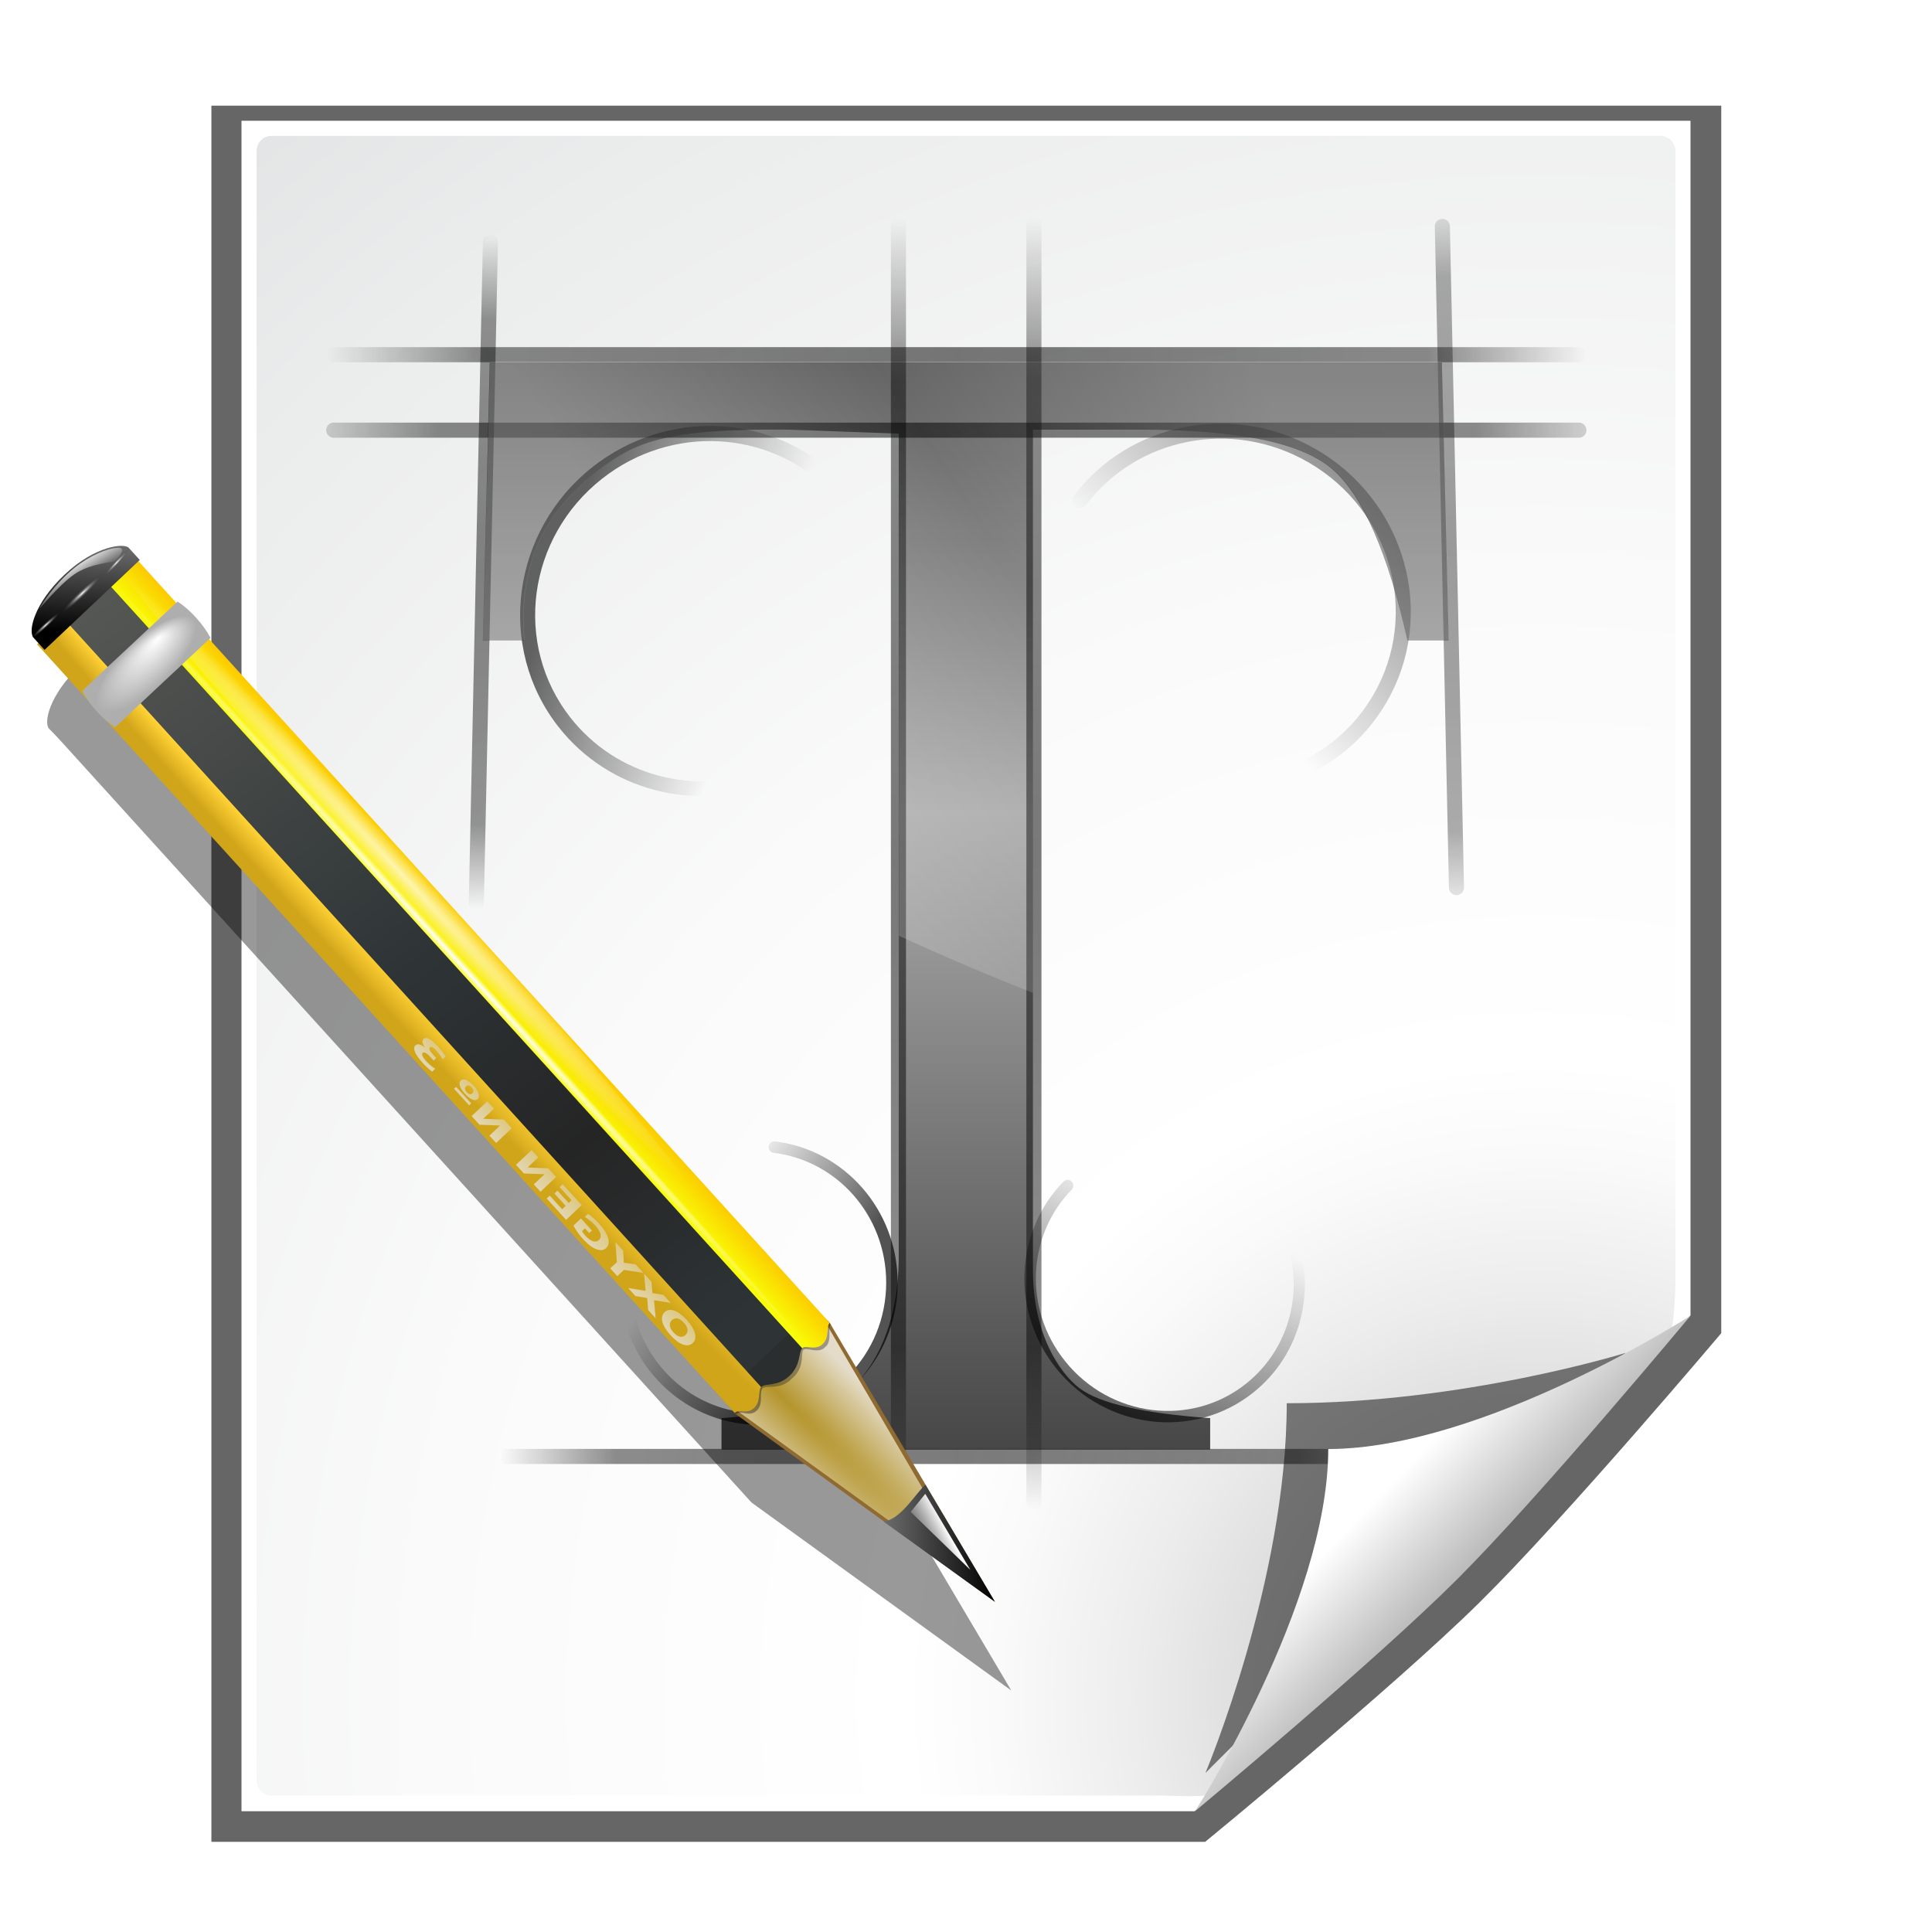 <svg width="128" height="128" viewBox="0 0 128 128" xmlns="http://www.w3.org/2000/svg" xmlns:usvg="https://github.com/RazrFalcon/usvg" usvg:version="0.8.0">
    <defs>
        <filter id="filter2770" x="-0.1" y="-0.1" width="1.2" height="1.2">
            <feGaussianBlur color-interpolation-filters="linearRGB" in="SourceGraphic" stdDeviation="2.079 2.079" result="result1"/>
        </filter>
        <radialGradient id="radialGradient9437" cx="102" cy="112.305" r="139.559" fx="102" fy="112.305" gradientUnits="userSpaceOnUse" gradientTransform="matrix(1 0 0 1 0 0.003)">
            <stop offset="0" stop-color="#b7b8b9"/>
            <stop offset="0.189" stop-color="#ececec"/>
            <stop offset="0.257" stop-color="#fafafa"/>
            <stop offset="0.301" stop-color="#ffffff"/>
            <stop offset="0.531" stop-color="#fafafa"/>
            <stop offset="0.845" stop-color="#ebecec"/>
            <stop offset="1" stop-color="#e1e2e3"/>
        </radialGradient>
        <linearGradient id="linearGradient3310" x1="64" y1="20.185" x2="64" y2="95.449" gradientUnits="userSpaceOnUse">
            <stop offset="0" stop-color="#414141"/>
            <stop offset="0.5" stop-color="#ababab"/>
            <stop offset="1" stop-color="#414141"/>
        </linearGradient>
        <linearGradient id="linearGradient3275" x1="37.745" y1="45.218" x2="49.067" y2="37.536" gradientUnits="userSpaceOnUse" gradientTransform="matrix(0.617 0.786 -0.805 0.632 50.738 -22.371)">
            <stop offset="0" stop-color="#000000"/>
            <stop offset="1" stop-color="#000000" stop-opacity="0"/>
        </linearGradient>
        <linearGradient id="linearGradient3250" x1="64.019" y1="24.785" x2="105.725" y2="24.785" gradientUnits="userSpaceOnUse" gradientTransform="matrix(1 0 0 1 -0.63 -1.3)" spreadMethod="reflect">
            <stop offset="0" stop-color="#000000" stop-opacity="0.583"/>
            <stop offset="0.749" stop-color="#000000" stop-opacity="0.496"/>
            <stop offset="1" stop-color="#000000" stop-opacity="0"/>
        </linearGradient>
        <linearGradient id="linearGradient3292" x1="64.019" y1="24.785" x2="105.725" y2="24.785" gradientUnits="userSpaceOnUse" gradientTransform="matrix(0.725 0 0 1 16.978 71.693)" spreadMethod="reflect">
            <stop offset="0" stop-color="#000000" stop-opacity="0.583"/>
            <stop offset="0.749" stop-color="#000000" stop-opacity="0.496"/>
            <stop offset="1" stop-color="#000000" stop-opacity="0"/>
        </linearGradient>
        <clipPath id="clipPath7084">
            <path id="path7086" d="M 72 88 L 40 120 L 32 120 L 32 80 L 72 80 L 72 88 Z"/>
        </clipPath>
        <filter id="filter3312" x="-0.24" y="-0.24" width="1.48" height="1.48">
            <feGaussianBlur color-interpolation-filters="linearRGB" in="SourceGraphic" stdDeviation="2.431 2.431" result="result1"/>
        </filter>
        <linearGradient id="linearGradient10213" x1="98.617" y1="106.414" x2="91.229" y2="99.255" gradientUnits="userSpaceOnUse">
            <stop offset="0" stop-color="#a2a2a2"/>
            <stop offset="1" stop-color="#ffffff"/>
        </linearGradient>
        <linearGradient id="linearGradient3294" x1="63.804" y1="23.683" x2="109.944" y2="24.785" gradientUnits="userSpaceOnUse" gradientTransform="matrix(0.011 0.531 -0.823 0.022 115.688 2.332)" spreadMethod="reflect">
            <stop offset="0" stop-color="#000000" stop-opacity="0.583"/>
            <stop offset="0.749" stop-color="#000000" stop-opacity="0.496"/>
            <stop offset="1" stop-color="#000000" stop-opacity="0"/>
        </linearGradient>
        <linearGradient id="linearGradient3298" x1="64.01" y1="24.975" x2="106.138" y2="25.556" gradientUnits="userSpaceOnUse" gradientTransform="matrix(-0.011 0.531 0.823 0.022 12.364 3.332)" spreadMethod="reflect">
            <stop offset="0" stop-color="#000000" stop-opacity="0.583"/>
            <stop offset="0.749" stop-color="#000000" stop-opacity="0.496"/>
            <stop offset="1" stop-color="#000000" stop-opacity="0"/>
        </linearGradient>
        <linearGradient id="linearGradient3255" x1="64.019" y1="24.785" x2="109.944" y2="24.785" gradientUnits="userSpaceOnUse" gradientTransform="matrix(1 0 0 1 -0.618 3.7)" spreadMethod="reflect">
            <stop offset="0" stop-color="#000000" stop-opacity="0.583"/>
            <stop offset="0.749" stop-color="#000000" stop-opacity="0.496"/>
            <stop offset="1" stop-color="#000000" stop-opacity="0"/>
        </linearGradient>
        <linearGradient id="linearGradient3260" x1="64.019" y1="24.785" x2="105.725" y2="24.785" gradientUnits="userSpaceOnUse" gradientTransform="matrix(0 1.026 -1 0 84.324 -8.426)" spreadMethod="reflect">
            <stop offset="0" stop-color="#000000" stop-opacity="0.583"/>
            <stop offset="0.749" stop-color="#000000" stop-opacity="0.496"/>
            <stop offset="1" stop-color="#000000" stop-opacity="0"/>
        </linearGradient>
        <linearGradient id="linearGradient3264" x1="64.019" y1="24.785" x2="105.725" y2="24.785" gradientUnits="userSpaceOnUse" gradientTransform="matrix(0 1.026 -1 0 93.3 -8.426)" spreadMethod="reflect">
            <stop offset="0" stop-color="#000000" stop-opacity="0.583"/>
            <stop offset="0.749" stop-color="#000000" stop-opacity="0.496"/>
            <stop offset="1" stop-color="#000000" stop-opacity="0"/>
        </linearGradient>
        <linearGradient id="linearGradient3279" x1="42.094" y1="44.211" x2="53.125" y2="36.833" gradientUnits="userSpaceOnUse" gradientTransform="matrix(-0.757 0 0 0.775 85.861 53.215)">
            <stop offset="0" stop-color="#000000"/>
            <stop offset="1" stop-color="#000000" stop-opacity="0"/>
        </linearGradient>
        <linearGradient id="linearGradient3305" x1="28.099" y1="44.258" x2="49.067" y2="37.536" gradientUnits="userSpaceOnUse" gradientTransform="matrix(-0.5 0.865 0.886 0.512 68.294 -21.373)">
            <stop offset="0" stop-color="#000000"/>
            <stop offset="1" stop-color="#000000" stop-opacity="0"/>
        </linearGradient>
        <linearGradient id="linearGradient3307" x1="33.189" y1="45.569" x2="53.125" y2="36.833" gradientUnits="userSpaceOnUse" gradientTransform="matrix(0.59 -0.474 0.485 0.604 29.517 82.426)">
            <stop offset="0" stop-color="#000000"/>
            <stop offset="1" stop-color="#000000" stop-opacity="0"/>
        </linearGradient>
        <linearGradient id="linearGradient2924" x1="53.213" y1="54.083" x2="87.515" y2="31.778" gradientUnits="userSpaceOnUse">
            <stop offset="0" stop-color="#ffffff"/>
            <stop offset="0.5" stop-color="#ffffff" stop-opacity="0"/>
            <stop offset="1" stop-color="#ffffff"/>
        </linearGradient>
        <filter id="filter4556" x="-0.1" y="-0.1" width="1.2" height="1.2">
            <feGaussianBlur color-interpolation-filters="linearRGB" in="SourceGraphic" stdDeviation="2.005 2.005" result="result1"/>
        </filter>
        <filter id="filter6837" x="-0.1" y="-0.1" width="1.2" height="1.2">
            <feGaussianBlur color-interpolation-filters="linearRGB" in="SourceGraphic" stdDeviation="0.298 0.298" result="result1"/>
        </filter>
        <radialGradient id="radialGradient4288" cx="42.618" cy="120.642" r="3.407" fx="42.618" fy="120.642" gradientUnits="userSpaceOnUse" gradientTransform="matrix(1.561 1.636 -14.834 14.165 2233.39 -1397.747)">
            <stop offset="0" stop-color="#b4942a"/>
            <stop offset="1" stop-color="#e4dcc9"/>
        </radialGradient>
        <linearGradient id="linearGradient4560" x1="590.075" y1="288.057" x2="521.822" y2="377.896" gradientUnits="userSpaceOnUse">
            <stop offset="0" stop-color="#555753"/>
            <stop offset="0.5" stop-color="#2e3436"/>
            <stop offset="0.75" stop-color="#252525"/>
            <stop offset="1" stop-color="#2e3436"/>
        </linearGradient>
        <filter id="filter4374" x="-0.1" y="-0.1" width="1.2" height="1.2">
            <feGaussianBlur color-interpolation-filters="linearRGB" in="SourceGraphic" stdDeviation="0.129 0.129" result="result1"/>
        </filter>
        <radialGradient id="radialGradient4292" cx="36.676" cy="95.769" r="47.746" fx="16.217" fy="64.141" gradientUnits="userSpaceOnUse" gradientTransform="matrix(0.067 0.064 -1.34 1.414 677.177 197.64)">
            <stop offset="0" stop-color="#ffe57e"/>
            <stop offset="0.5" stop-color="#ffd235"/>
            <stop offset="1" stop-color="#d1a51a"/>
        </radialGradient>
        <filter id="filter4370" x="-0.1" y="-0.1" width="1.2" height="1.2">
            <feGaussianBlur color-interpolation-filters="linearRGB" in="SourceGraphic" stdDeviation="0.26 0.26" result="result1"/>
        </filter>
        <linearGradient id="linearGradient4294" x1="11.326" y1="57.384" x2="14.494" y2="57.384" gradientUnits="userSpaceOnUse" gradientTransform="matrix(1.085 1.013 -1.009 1.089 590.677 254.161)">
            <stop offset="0" stop-color="#fcc900"/>
            <stop offset="1" stop-color="#f9ff06"/>
        </linearGradient>
        <radialGradient id="radialGradient4296" cx="34.678" cy="7.462" r="47.595" fx="34.678" fy="7.462" gradientUnits="userSpaceOnUse" gradientTransform="matrix(1 -0.008 0.001 0.02 -0.001 7.581)">
            <stop offset="0" stop-color="#ffffff" stop-opacity="0.683"/>
            <stop offset="1" stop-color="#ffffff" stop-opacity="0"/>
        </radialGradient>
        <radialGradient id="radialGradient4298" cx="34.678" cy="7.462" r="47.595" fx="34.678" fy="7.462" gradientUnits="userSpaceOnUse" gradientTransform="matrix(-1.51 0.003 -0 -0.009 87.052 7.439)">
            <stop offset="0" stop-color="#ffffff"/>
            <stop offset="1" stop-color="#ffffff" stop-opacity="0"/>
        </radialGradient>
        <linearGradient id="linearGradient4356" x1="484.653" y1="398.324" x2="497.867" y2="398.324" gradientUnits="userSpaceOnUse">
            <stop offset="0" stop-color="#000000"/>
            <stop offset="1" stop-color="#6c6c6c"/>
        </linearGradient>
        <linearGradient id="linearGradient4300" x1="63.388" y1="73.753" x2="67.301" y2="77.334" gradientUnits="userSpaceOnUse" gradientTransform="matrix(1 0 0 1 471 282)">
            <stop offset="0" stop-color="#dbc064"/>
            <stop offset="1" stop-color="#e4dcc9"/>
        </linearGradient>
        <filter id="filter4346" x="-0.164" y="-0.128" width="1.328" height="1.257">
            <feGaussianBlur color-interpolation-filters="linearRGB" in="SourceGraphic" stdDeviation="0.296 0.296" result="result1"/>
        </filter>
        <linearGradient id="linearGradient4364" x1="62.312" y1="100.489" x2="60.335" y2="101.489" gradientUnits="userSpaceOnUse">
            <stop offset="0" stop-color="#ffffff"/>
            <stop offset="1" stop-color="#ffffff" stop-opacity="0"/>
        </linearGradient>
        <linearGradient id="linearGradient4302" x1="591.295" y1="292.682" x2="590.699" y2="282.65" gradientUnits="userSpaceOnUse" gradientTransform="matrix(0.742 -0.199 0.199 0.742 -405.221 -90.297)">
            <stop offset="0" stop-color="#000000"/>
            <stop offset="1" stop-color="#696969"/>
        </linearGradient>
        <radialGradient id="radialGradient4304" cx="49.01" cy="8.495" r="3.975" fx="47.371" fy="6.77" gradientUnits="userSpaceOnUse" gradientTransform="matrix(1.307 0.693 -0.26 0.493 26.19 -25.204)">
            <stop offset="0" stop-color="#ffffff"/>
            <stop offset="1" stop-color="#aeaeae"/>
        </radialGradient>
        <radialGradient id="radialGradient4306" cx="49.012" cy="2.674" r="1.725" fx="49.012" fy="2.674" gradientUnits="userSpaceOnUse" gradientTransform="matrix(1.48 0 0 0.18 11.45 -38.937)">
            <stop offset="0" stop-color="#ffffff"/>
            <stop offset="1" stop-color="#252525" stop-opacity="0"/>
        </radialGradient>
        <linearGradient id="linearGradient4308" x1="48.499" y1="0.812" x2="48.733" y2="2.366" gradientUnits="userSpaceOnUse" gradientTransform="matrix(1.307 0.693 -0.689 1.31 29.837 -32.139)">
            <stop offset="0" stop-color="#ffffff"/>
            <stop offset="1" stop-color="#ffffff" stop-opacity="0"/>
        </linearGradient>
        <radialGradient id="radialGradient4310" cx="49.012" cy="2.674" r="1.725" fx="49.012" fy="2.674" gradientUnits="userSpaceOnUse" gradientTransform="matrix(1.015 0 0 0.123 23.578 -44.062)">
            <stop offset="0" stop-color="#ffffff"/>
            <stop offset="1" stop-color="#252525" stop-opacity="0"/>
        </radialGradient>
        <radialGradient id="radialGradient4312" cx="49.012" cy="2.674" r="1.725" fx="49.012" fy="2.674" gradientUnits="userSpaceOnUse" gradientTransform="matrix(1.015 0 0 0.123 -141.575 -37.556)">
            <stop offset="0" stop-color="#ffffff"/>
            <stop offset="1" stop-color="#252525" stop-opacity="0"/>
        </radialGradient>
    </defs>
    <g filter="url(#filter2770)" opacity="0.6" transform="matrix(1.042 0 0 1.027 -2.667 -1.214)">
        <path id="path7865" d="M 16 8 L 16 120 C 16 120 79.156 120 79.156 120 L 79.188 120 C 79.188 120 91.094 110.094 96.594 104.594 C 102.094 99.094 112 87.188 112 87.188 L 112 87.156 L 112 8 L 16 8 Z"/>
    </g>
    <path id="path34" fill="#ffffff" d="M 16 8 L 16 120 C 16 120 79.146 120 79.146 120 L 112 87.146 L 112 8 L 16 8 Z"/>
    <path id="path59" fill="url(#radialGradient9437)" d="M 18 9 C 17.449 9 17 9.449 17 10 L 17 117.964 C 17 118.515 17.449 118.963 18 118.963 L 77.172 118.963 C 77.435 118.963 79.935 119.081 80.121 118.894 L 110.707 88.094 C 110.894 87.907 111 85.409 111 85.147 L 111 10 C 111 9.449 110.552 9 110 9 L 18 9 Z"/>
    <path id="path2276" fill="#ffffff" fill-opacity="0.757" d="M 58.14 20.666 L 58.14 18.709 L 58.14 20.666 Z"/>
    <path id="path2923" fill="url(#linearGradient3310)" transform="matrix(1.216 0 0 1.188 -13.835 -14.821)" d="M 38.062 32.688 L 89.937 32.688 L 90.312 48.188 L 88.062 48.188 C 86.992 43.305 85.63 40.126 83.98 38.651 C 82.328 37.176 78.855 36.438 73.562 36.438 L 67.656 36.438 L 67.656 83.313 C 67.656 86.852 69.103 89.043 70.189 89.891 C 71.273 90.739 73.648 91.297 77.312 91.563 L 77.312 93.313 L 50.688 93.313 L 50.688 91.563 C 54.596 91.268 57.032 90.633 57.995 89.661 C 58.956 88.688 60.344 86.459 60.344 82.533 L 60.344 36.658 L 54.438 36.438 C 47.464 36.347 45.945 37.211 44.077 38.627 C 41.064 40.911 39.594 43.913 39.938 48.188 L 37.688 48.188 L 38.062 32.688 Z"/>
    <g opacity="0.599">
        <path id="path2248" fill="url(#linearGradient3275)" d="M 55.61 31.728 C 51.304 27.429 44.284 26.994 39.282 30.921 C 33.889 35.156 32.858 42.879 37.007 48.163 C 40.335 52.401 45.993 53.777 50.883 51.969 C 51.083 51.936 51.243 51.783 51.287 51.585 C 51.331 51.386 51.251 51.18 51.083 51.065 C 50.916 50.949 50.695 50.947 50.525 51.058 C 46.025 52.722 40.846 51.433 37.794 47.546 C 33.988 42.698 34.92 35.618 39.9 31.708 C 44.517 28.082 50.954 28.503 54.901 32.444 C 55.099 32.64 55.418 32.639 55.614 32.441 C 55.81 32.243 55.808 31.924 55.61 31.728 Z"/>
    </g>
    <g opacity="0.894">
        <path id="path3268" fill="url(#linearGradient3250)" d="M 22.026 23 C 21.749 23.043 21.561 23.302 21.604 23.578 C 21.647 23.854 21.906 24.043 22.182 24 L 104.588 24 C 104.768 24.003 104.936 23.908 105.027 23.752 C 105.118 23.596 105.118 23.404 105.027 23.248 C 104.936 23.092 104.768 22.997 104.588 23 L 22.182 23 C 22.13 22.992 22.077 22.992 22.026 23 Z"/>
    </g>
    <g opacity="0.894">
        <path id="path3289" fill="url(#linearGradient3292)" d="M 33.398 95.993 C 33.198 96.036 33.061 96.295 33.092 96.571 C 33.124 96.847 33.311 97.036 33.511 96.993 L 93.237 96.993 C 93.368 96.995 93.489 96.9 93.555 96.745 C 93.621 96.589 93.621 96.396 93.555 96.241 C 93.489 96.085 93.368 95.99 93.237 95.993 L 33.511 95.993 C 33.474 95.984 33.436 95.984 33.398 95.993 Z"/>
    </g>
    <g clip-path="url(#clipPath7084)" filter="url(#filter3312)" opacity="0.5" transform="matrix(1.145 0 0 1.145 31.909 -15.333)">
        <path id="path5540" d="M 41.88 115.982 C 41.88 115.982 66.189 91.673 66.189 91.673 C 66.189 91.673 56.836 94.586 46.586 94.586 C 46.586 104.836 41.88 115.982 41.88 115.982 Z"/>
    </g>
    <path id="path14523" fill="url(#linearGradient10213)" d="M 79.172 120 C 79.172 120 91.086 110.086 96.586 104.586 C 102.086 99.086 112 87.172 112 87.172 C 112 87.172 98.25 96 88 96 C 88 106.25 79.172 120 79.172 120 Z"/>
    <g opacity="0.654">
        <path id="path3290" fill="none" stroke="url(#linearGradient3294)" stroke-linecap="round" stroke-linejoin="round" d="M 95.56 15 L 96.495 58.804"/>
    </g>
    <g opacity="0.81">
        <path id="path3296" fill="none" stroke="url(#linearGradient3298)" stroke-linecap="round" stroke-linejoin="round" d="M 32.492 16 L 31.558 59.804"/>
    </g>
    <g opacity="0.894">
        <path id="path3252" fill="url(#linearGradient3255)" d="M 22.037 28 C 21.761 28.043 21.572 28.302 21.615 28.578 C 21.659 28.854 21.917 29.043 22.194 29 L 104.6 29 C 104.78 29.003 104.948 28.908 105.039 28.752 C 105.13 28.596 105.13 28.404 105.039 28.248 C 104.948 28.092 104.78 27.997 104.6 28 L 22.194 28 C 22.142 27.992 22.089 27.992 22.037 28 Z"/>
    </g>
    <g opacity="0.894">
        <path id="path3257" fill="url(#linearGradient3260)" d="M 60.024 14.829 C 59.98 14.545 59.722 14.351 59.445 14.396 C 59.169 14.44 58.98 14.706 59.024 14.989 L 59.024 99.576 C 59.021 99.761 59.116 99.933 59.272 100.027 C 59.427 100.12 59.62 100.12 59.776 100.027 C 59.931 99.933 60.026 99.761 60.024 99.576 L 60.024 14.989 C 60.032 14.936 60.032 14.882 60.024 14.829 Z"/>
    </g>
    <g opacity="0.894">
        <path id="path3262" fill="url(#linearGradient3264)" d="M 69 14.829 C 68.957 14.545 68.698 14.351 68.422 14.396 C 68.146 14.44 67.957 14.706 68 14.989 L 68 99.576 C 67.997 99.761 68.092 99.933 68.248 100.027 C 68.404 100.12 68.596 100.12 68.752 100.027 C 68.908 99.933 69.003 99.761 69 99.576 L 69 14.989 C 69.008 14.936 69.008 14.882 69 14.829 Z"/>
    </g>
    <g opacity="0.673">
        <path id="path3277" fill="url(#linearGradient3279)" d="M 51.35 75.621 C 55.926 76.175 59.47 80.154 59.47 84.971 C 59.47 90.166 55.35 94.392 50.261 94.392 C 46.18 94.392 42.713 91.665 41.503 87.906 C 41.429 87.771 41.445 87.604 41.543 87.485 C 41.64 87.366 41.801 87.318 41.948 87.364 C 42.095 87.409 42.2 87.54 42.213 87.693 C 43.327 91.153 46.518 93.635 50.261 93.635 C 54.93 93.635 58.712 89.767 58.712 84.971 C 58.712 80.524 55.45 76.886 51.256 76.378 C 51.046 76.352 50.898 76.161 50.924 75.952 C 50.95 75.743 51.141 75.595 51.35 75.621 Z"/>
    </g>
    <g opacity="0.599">
        <path id="path3301" fill="url(#linearGradient3305)" d="M 71.13 32.872 C 74.784 28.006 81.671 26.581 87.179 29.761 C 93.118 33.19 95.231 40.69 91.872 46.508 C 89.178 51.174 83.771 53.337 78.675 52.24 C 78.472 52.235 78.292 52.107 78.22 51.916 C 78.148 51.726 78.199 51.511 78.349 51.373 C 78.498 51.235 78.716 51.201 78.901 51.287 C 83.591 52.297 88.535 50.288 91.006 46.008 C 94.087 40.67 92.162 33.793 86.679 30.627 C 81.595 27.692 75.283 29.02 71.933 33.48 C 71.765 33.702 71.449 33.746 71.227 33.578 C 71.005 33.41 70.962 33.094 71.13 32.872 Z"/>
    </g>
    <g opacity="0.673">
        <path id="path3303" fill="url(#linearGradient3307)" d="M 70.455 78.286 C 67.234 81.583 66.963 86.904 69.979 90.66 C 73.232 94.711 79.09 95.427 83.058 92.24 C 86.24 89.684 87.235 85.387 85.826 81.699 C 85.798 81.547 85.682 81.427 85.531 81.395 C 85.38 81.363 85.225 81.426 85.139 81.554 C 85.053 81.682 85.052 81.849 85.139 81.977 C 86.436 85.372 85.503 89.305 82.584 91.649 C 78.944 94.573 73.573 93.925 70.57 90.186 C 67.785 86.719 68.051 81.84 71.003 78.817 C 71.15 78.666 71.146 78.424 70.994 78.277 C 70.843 78.131 70.601 78.134 70.455 78.286 Z"/>
    </g>
    <g opacity="0.2">
        <path id="path2894" fill="url(#linearGradient2924)" fill-rule="evenodd" d="M 32.469 24 L 32 42.406 L 34.75 42.406 C 34.332 37.329 36.116 33.775 39.781 31.062 C 42.054 29.38 43.893 28.36 52.375 28.469 L 59.562 28.719 L 59.562 62 C 62.413 63.311 65.377 64.577 68.438 65.781 L 68.438 28.469 L 75.625 28.469 C 82.062 28.469 86.303 29.342 88.312 31.094 C 90.319 32.846 91.949 36.607 93.25 42.406 L 96 42.406 L 95.531 24 L 32.469 24 Z"/>
    </g>
    <g filter="url(#filter4556)" opacity="0.4">
        <path id="path4382" fill-rule="evenodd" d="M 9.062 42.188 C 8.3 42.192 6.829 42.66 5.312 44.094 C 3.27 46.025 2.876 47.87 3.25 48.281 C 3.349 48.39 3.463 48.485 3.562 48.594 C 3.707 48.752 3.856 48.904 4 49.062 L 49.719 99.469 L 49.75 99.5 L 49.812 99.562 L 67 112 L 56.062 93.531 L 55.938 93.375 L 10.281 43.125 C 10.132 42.961 9.993 42.789 9.844 42.625 C 9.749 42.521 9.657 42.416 9.562 42.312 C 9.488 42.23 9.317 42.186 9.062 42.188 Z"/>
    </g>
    <path id="path3299" fill="#8f6b32" fill-rule="evenodd" transform="matrix(-0.559 -0 -0 0.568 336.839 -124.002)" d="M 484.651 405.159 L 515.384 383.25 L 515.558 383.061 L 504.466 372.364 L 504.23 372.62 L 484.651 405.159 Z"/>
    <g filter="url(#filter6837)" transform="matrix(-0.559 -0 -0 0.568 336.839 -124.002)">
        <path id="path2247" fill="url(#radialGradient4288)" fill-rule="evenodd" d="M 486.428 403.372 L 515.087 382.952 L 515.262 382.764 L 504.763 372.661 L 504.527 372.917 L 486.428 403.372 Z"/>
    </g>
    <path id="rect2192" fill="url(#linearGradient4560)" transform="matrix(-0.559 -0 -0 0.568 336.839 -124.002)" d="M 509.007 378.8 C 510.398 380.095 511.821 379.61 512.318 380.073 C 512.398 380.147 512.452 380.249 512.489 380.359 L 595.189 290.683 L 589.722 285.595 L 506.866 375.44 C 507.115 375.42 507.336 375.436 507.493 375.582 C 507.948 376.005 507.61 377.5 509.007 378.8 Z"/>
    <g filter="url(#filter4374)" opacity="0.353" transform="matrix(-0.559 -0 -0 0.568 336.839 -124.002)">
        <path id="path2233" d="M 515.441 376.762 L 512.203 380.267 C 512.637 380.745 512.041 382.061 512.877 382.839 C 513.777 383.677 514.754 382.727 515.339 383.265 L 518.617 379.718 L 515.441 376.762 Z"/>
    </g>
    <path id="rect2190" fill="url(#radialGradient4292)" transform="matrix(-0.559 -0 -0 0.568 336.839 -124.002)" d="M 594.989 290.497 L 512.353 380.105 C 512.789 380.585 512.345 381.741 513.184 382.523 C 514.089 383.365 514.917 382.577 515.505 383.118 L 598.181 293.469 L 594.989 290.497 Z"/>
    <g filter="url(#filter4370)" opacity="0.386" transform="matrix(-0.559 -0 -0 0.568 336.839 -124.002)">
        <path id="path2231" fill="#252525" d="M 509.068 373.88 L 507.407 375.678 L 507.344 375.744 C 507.715 376.113 507.173 377.452 508.364 378.781 L 508.433 378.846 L 508.928 379.306 L 508.997 379.371 C 510.42 380.475 511.71 379.808 512.207 380.271 L 513.966 378.357 L 509.068 373.88 Z"/>
    </g>
    <g opacity="0.353" transform="matrix(-0.559 -0 -0 0.568 336.839 -124.002)">
        <path id="path2229" fill="#131313" d="M 505.909 370.904 L 504.227 372.624 C 504.245 372.64 504.107 372.79 504.125 372.807 C 504.482 373.139 503.987 374.478 504.58 375.259 L 504.641 375.316 L 504.91 375.566 L 504.944 375.598 C 505.785 376.161 506.913 375.461 507.344 375.744 L 509.084 373.86 L 505.909 370.904 Z"/>
    </g>
    <path id="rect1315" fill="url(#linearGradient4294)" transform="matrix(-0.559 -0 -0 0.568 336.839 -124.002)" d="M 505.087 375.105 C 505.963 375.901 507.03 375.151 507.493 375.582 L 590.13 285.975 L 586.904 282.972 L 504.228 372.622 C 504.246 372.638 504.263 372.654 504.281 372.671 C 504.643 373.008 504.205 374.302 505.087 375.105 Z"/>
    <path id="path4097" fill="url(#radialGradient4296)" transform="matrix(-0.398 -0.438 0.818 -0.771 34.419 78.953)" d="M 82.173 7.462 C 82.173 7.999 60.909 8.434 34.678 8.434 C 8.447 8.434 -12.818 7.999 -12.818 7.462 C -12.818 6.926 8.447 6.491 34.678 6.491 C 60.909 6.491 82.173 6.926 82.173 7.462 Z"/>
    <path id="path3321" fill="url(#radialGradient4298)" transform="matrix(-0.33 -0.364 0.593 -0.561 37.543 80.745)" d="M 106.561 7.462 C 106.561 7.695 74.721 7.883 35.242 7.885 C -4.236 7.887 -36.577 7.701 -37.197 7.469 C -37.817 7.237 -6.485 7.045 32.984 7.039 C 72.453 7.034 105.285 7.217 106.525 7.449"/>
    <path id="path2265" fill="url(#linearGradient4356)" fill-rule="evenodd" transform="matrix(-0.559 -0 -0 0.568 336.839 -124.002)" d="M 497.867 395.782 C 495.804 395.579 494.032 392.452 492.891 391.496 L 484.653 405.152 L 497.867 395.782 Z"/>
    <path id="text3284" fill="url(#linearGradient4300)" transform="matrix(-0.559 -0 -0 0.568 336.839 -124.002)" d="M 521.522 372.594 C 521.267 372.869 521.124 373.133 521.091 373.384 C 521.058 373.636 521.139 373.853 521.333 374.034 C 521.527 374.215 521.748 374.279 521.996 374.227 C 522.243 374.176 522.494 374.012 522.749 373.737 C 523.005 373.46 523.149 373.196 523.182 372.945 C 523.215 372.693 523.135 372.477 522.941 372.296 C 522.746 372.115 522.525 372.05 522.277 372.102 C 522.03 372.153 521.778 372.318 521.522 372.594 M 521.177 372.272 C 521.697 371.71 522.19 371.348 522.655 371.187 C 523.12 371.027 523.502 371.086 523.802 371.365 C 524.1 371.644 524.187 372.022 524.062 372.499 C 523.937 372.976 523.615 373.496 523.094 374.059 C 522.575 374.62 522.082 374.982 521.616 375.144 C 521.151 375.305 520.769 375.246 520.47 374.967 C 520.171 374.688 520.083 374.31 520.208 373.833 C 520.335 373.354 520.657 372.834 521.177 372.272 M 526.058 368.883 L 528.125 368.548 L 527.255 369.488 L 525.867 369.718 L 525.748 371.118 L 524.874 372.063 L 525.054 369.969 L 523.069 370.294 L 523.941 369.351 L 525.245 369.139 L 525.357 367.82 L 526.234 366.873 L 526.058 368.883 M 526.325 366.774 L 527.238 365.787 L 528.634 365.603 L 528.713 364.192 L 529.628 363.203 L 529.463 365.533 L 530.242 366.259 L 529.407 367.162 L 528.628 366.436 L 526.325 366.774 M 534.607 361.263 C 534.457 361.542 534.284 361.816 534.089 362.085 C 533.894 362.354 533.677 362.618 533.438 362.876 C 532.899 363.459 532.386 363.841 531.899 364.022 C 531.411 364.202 531.02 364.155 530.725 363.88 C 530.427 363.602 530.354 363.211 530.504 362.704 C 530.654 362.198 531.008 361.643 531.566 361.04 C 531.782 360.807 531.999 360.595 532.219 360.404 C 532.44 360.211 532.661 360.041 532.881 359.895 L 533.264 360.251 C 533.025 360.392 532.801 360.546 532.593 360.713 C 532.386 360.878 532.193 361.058 532.014 361.251 C 531.681 361.611 531.478 361.938 531.403 362.233 C 531.33 362.525 531.391 362.763 531.589 362.947 C 531.784 363.129 532.022 363.176 532.302 363.087 C 532.582 362.999 532.882 362.782 533.201 362.437 C 533.288 362.343 533.365 362.253 533.433 362.168 C 533.502 362.081 533.559 361.999 533.605 361.922 L 533.246 361.588 L 532.737 362.139 L 532.417 361.842 L 533.719 360.435 L 534.607 361.263 M 533.63 358.876 L 535.884 356.44 L 536.244 356.775 L 534.825 358.309 L 535.169 358.629 L 536.503 357.187 L 536.863 357.523 L 535.53 358.965 L 535.953 359.36 L 537.419 357.774 L 537.779 358.11 L 535.478 360.598 L 533.63 358.876 M 536.667 355.593 L 537.599 354.585 L 540.045 354.492 L 538.777 353.311 L 539.569 352.455 L 541.417 354.177 L 540.484 355.186 L 538.039 355.278 L 539.306 356.459 L 538.515 357.315 L 536.667 355.593 M 541.924 349.909 L 542.857 348.9 L 545.302 348.808 L 544.035 347.627 L 544.827 346.771 L 546.675 348.493 L 545.742 349.501 L 543.297 349.594 L 544.564 350.775 L 543.772 351.631 L 541.924 349.909 M 546.45 344.948 C 546.758 344.615 547.047 344.395 547.316 344.288 C 547.587 344.18 547.801 344.199 547.958 344.345 C 548.115 344.491 548.15 344.702 548.063 344.979 C 547.975 345.256 547.777 345.562 547.468 345.896 C 547.158 346.231 546.869 346.453 546.598 346.562 C 546.33 346.67 546.117 346.651 545.96 346.505 C 545.804 346.359 545.768 346.147 545.855 345.869 C 545.942 345.59 546.141 345.283 546.45 344.948 M 546.729 347.007 L 548.514 345.077 L 548.761 345.307 L 546.976 347.237 L 546.729 347.007 M 546.661 345.144 C 546.539 345.276 546.471 345.402 546.457 345.522 C 546.444 345.641 546.485 345.745 546.581 345.834 C 546.676 345.923 546.782 345.956 546.899 345.934 C 547.016 345.909 547.136 345.832 547.257 345.7 C 547.377 345.571 547.444 345.447 547.458 345.329 C 547.474 345.209 547.433 345.105 547.338 345.016 C 547.242 344.926 547.135 344.893 547.016 344.917 C 546.899 344.939 546.781 345.015 546.661 345.144 M 552.194 340.52 C 552.444 340.314 552.666 340.187 552.859 340.14 C 553.052 340.09 553.211 340.123 553.334 340.237 C 553.517 340.408 553.533 340.671 553.383 341.026 C 553.232 341.38 552.921 341.812 552.45 342.322 C 552.283 342.501 552.109 342.675 551.925 342.841 C 551.744 343.007 551.557 343.164 551.363 343.313 L 550.995 342.97 C 551.196 342.843 551.384 342.707 551.561 342.563 C 551.738 342.416 551.901 342.262 552.05 342.101 C 552.271 341.862 552.418 341.659 552.491 341.492 C 552.566 341.323 552.563 341.2 552.481 341.124 C 552.397 341.046 552.273 341.052 552.108 341.143 C 551.945 341.232 551.745 341.404 551.509 341.659 L 551.175 342.02 L 550.868 341.734 L 551.22 341.354 C 551.429 341.128 551.567 340.942 551.632 340.796 C 551.697 340.65 551.691 340.541 551.614 340.469 C 551.543 340.403 551.439 340.406 551.3 340.478 C 551.161 340.549 551.001 340.684 550.819 340.881 C 550.684 341.026 550.557 341.181 550.437 341.346 C 550.317 341.51 550.206 341.682 550.104 341.86 L 549.755 341.535 C 549.893 341.332 550.037 341.137 550.186 340.95 C 550.334 340.762 550.487 340.584 550.643 340.415 C 551.064 339.961 551.418 339.657 551.705 339.506 C 551.993 339.352 552.217 339.349 552.375 339.497 C 552.483 339.598 552.522 339.734 552.492 339.907 C 552.46 340.079 552.361 340.283 552.194 340.52"/>
    <g filter="url(#filter4346)" transform="matrix(1 0 -0 1 -0 0)">
        <path id="path4332" fill="url(#linearGradient4364)" fill-rule="evenodd" d="M 64.288 104.008 L 61.301 98.97 L 60.335 100.168 L 64.288 104.008 Z"/>
    </g>
    <path id="path7116" fill="url(#linearGradient4302)" fill-rule="evenodd" transform="matrix(-0.703 0.191 0.188 0.714 69.129 17.941)" d="M 86.861 2.469 C 87.143 1.933 89.767 1.498 93.122 3.278 C 96.51 5.075 97.67 7.345 97.317 8.016 C 97.087 8.453 96.858 8.889 96.628 9.326 C 93.143 7.477 89.657 5.628 86.172 3.779 C 86.402 3.342 86.631 2.906 86.861 2.469 C 86.861 2.469 86.861 2.469 86.861 2.469"/>
    <path id="path7140" fill="url(#radialGradient4304)" transform="matrix(-0.703 0.191 0.188 0.714 69.129 17.941)" d="M 83.816 8.27 C 82.832 9.329 82.058 10.923 81.753 12.193 L 90.144 16.596 L 92.207 12.672 L 83.816 8.27 Z M 91.323 12.204 L 89.26 16.127 L 92.205 17.689 C 93.069 16.794 93.921 15.245 94.268 13.766 L 91.323 12.204 Z"/>
    <path id="rect7144" fill="url(#radialGradient4306)" transform="matrix(-0.532 0.503 0.494 0.543 69.129 17.941)" d="M 81.413 -38.904 L 86.516 -38.904 L 86.516 -37.787 L 81.413 -37.787 Z"/>
    <path id="path7146" fill="url(#linearGradient4308)" fill-rule="evenodd" transform="matrix(-0.703 0.191 0.188 0.714 69.129 17.941)" d="M 92.134 2.943 C 94.243 3.865 95.978 5.432 96.092 5.595 C 96.207 5.759 93.961 4.082 92.259 3.483 C 90.57 2.888 88.539 3.371 88.36 3.292 C 88.181 3.213 86.901 2.396 87.829 2.206 C 88.8 2.007 90.505 2.232 92.134 2.943 Z"/>
    <path id="rect7150" fill="url(#radialGradient4310)" transform="matrix(-0.498 0.538 0.569 0.46 69.129 17.941)" d="M 71.56 -44.04 L 75.059 -44.04 L 75.059 -43.278 L 71.56 -43.278 Z"/>
    <path id="rect7152" fill="url(#radialGradient4312)" transform="matrix(0.541 -0.494 0.441 0.588 69.129 17.941)" d="M -93.594 -37.533 L -90.094 -37.533 L -90.094 -36.772 L -93.594 -36.772 Z"/>
</svg>
